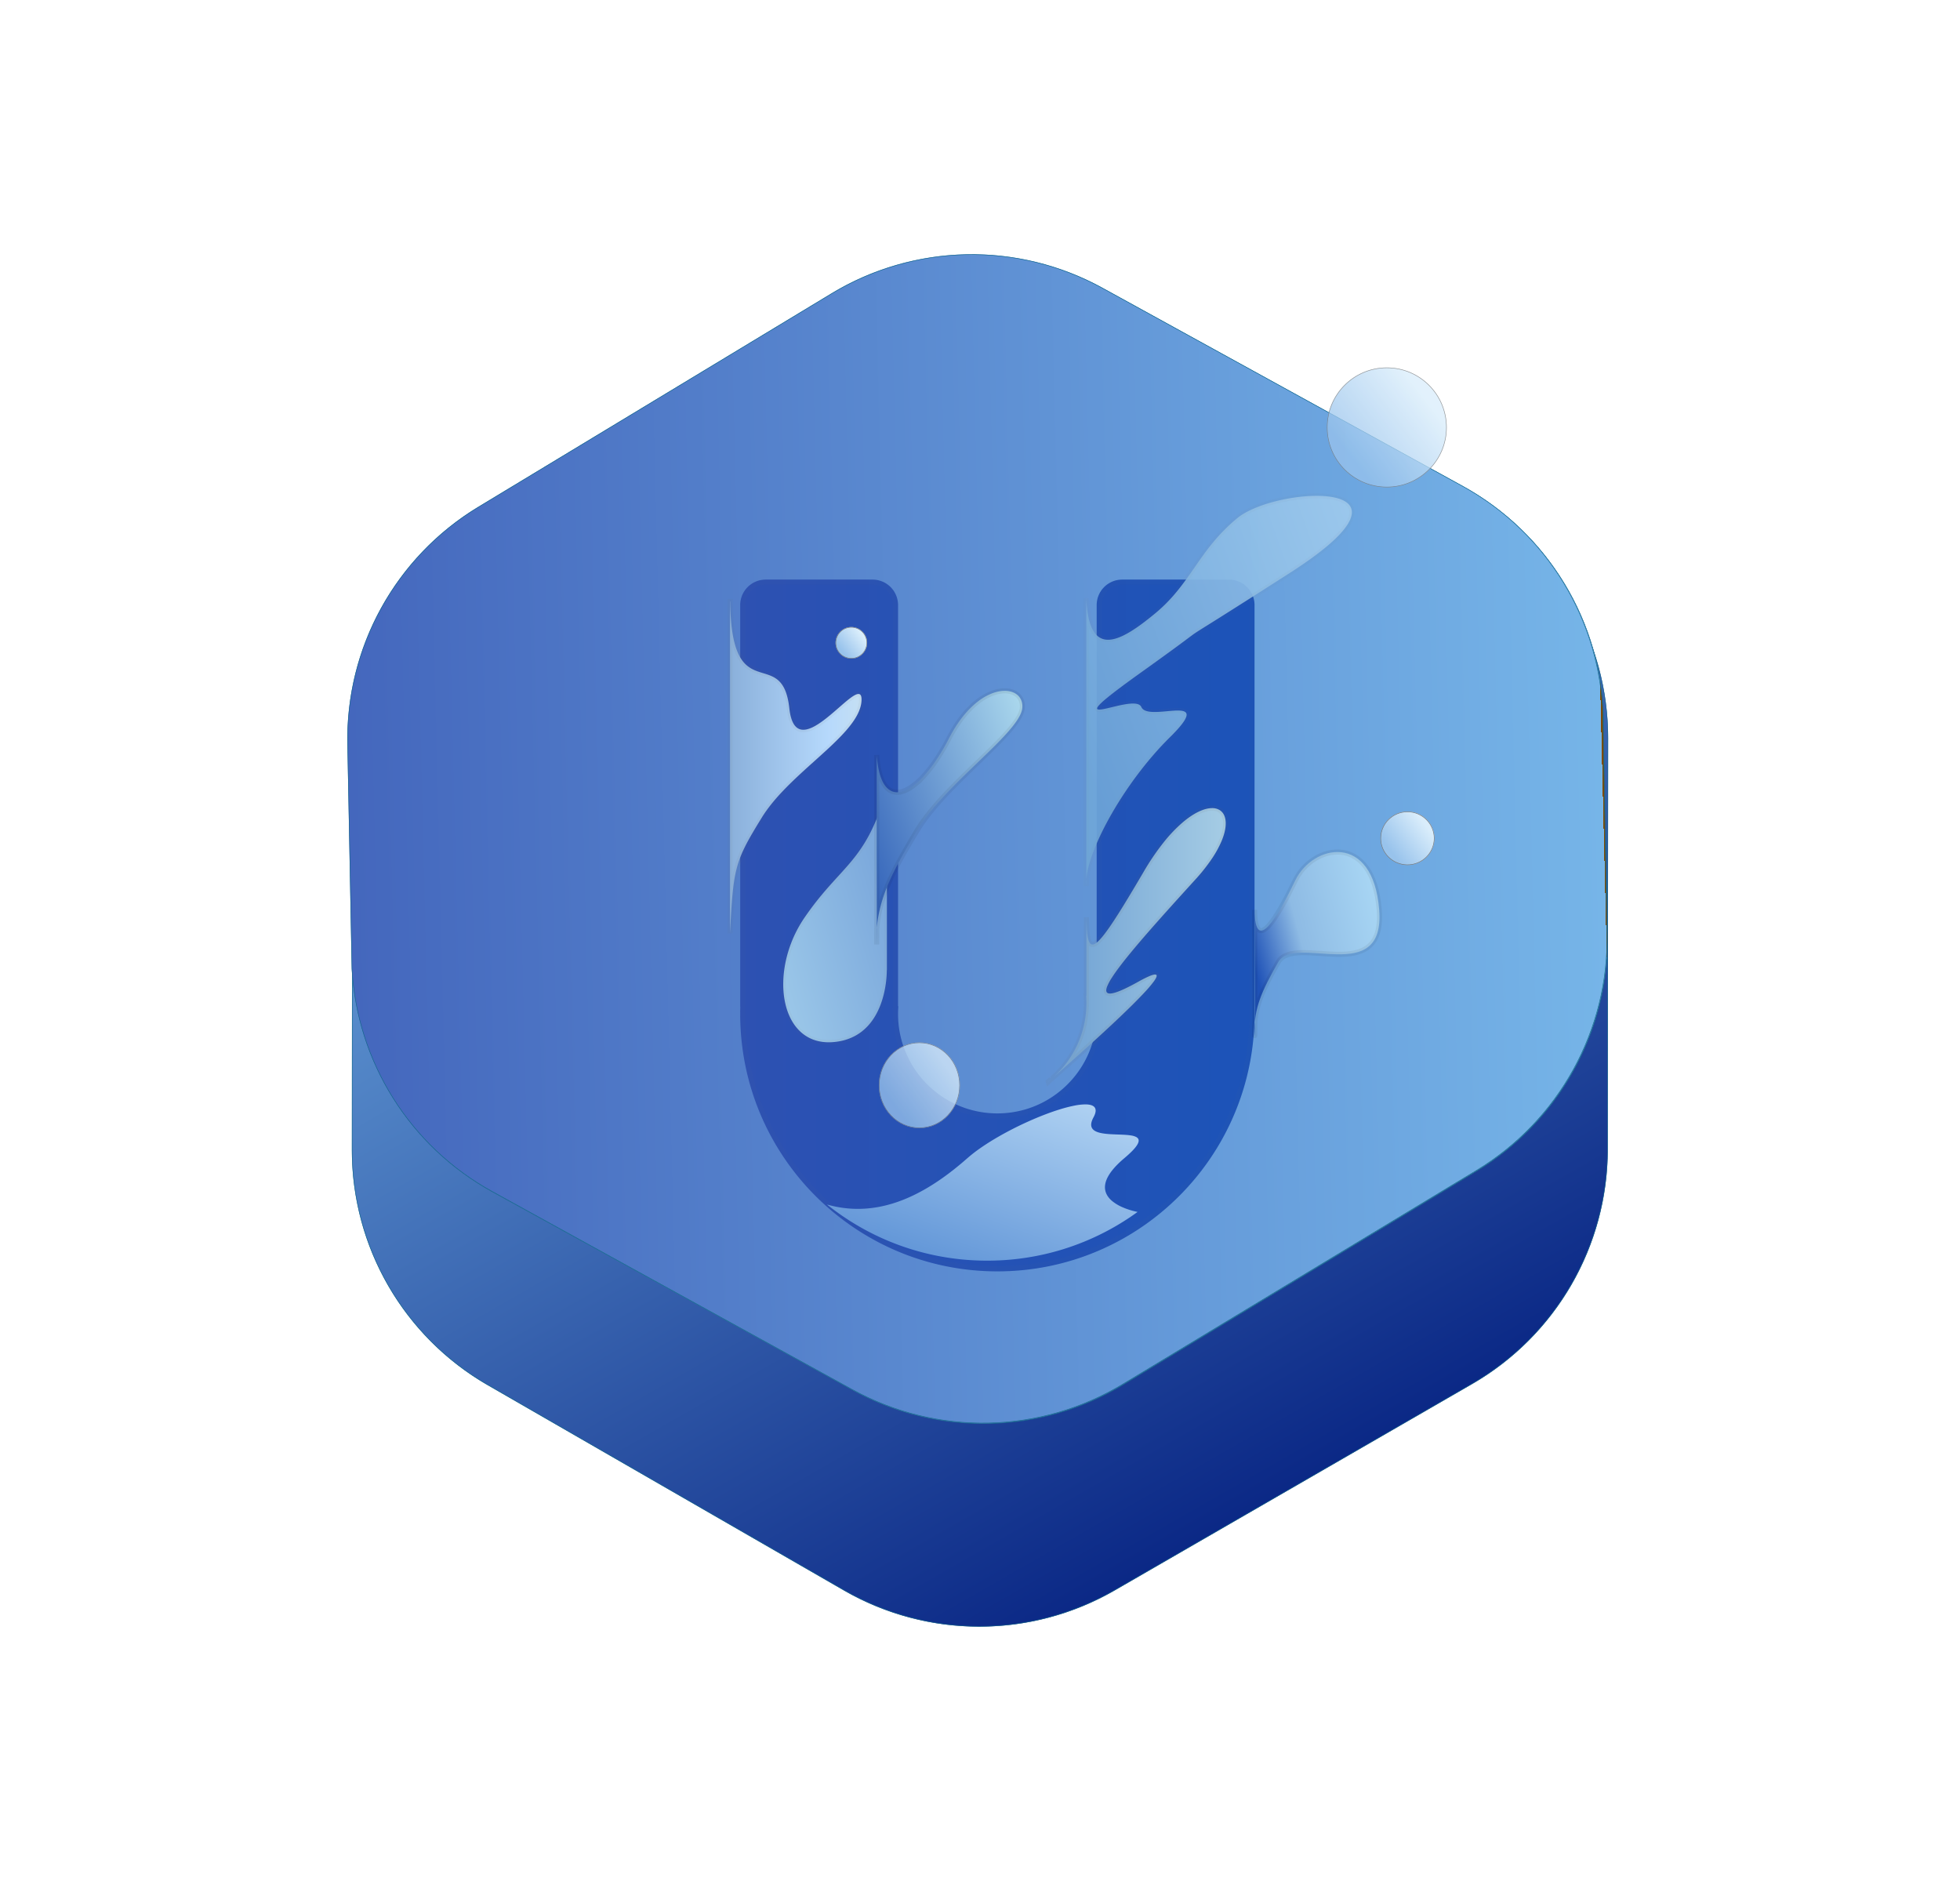 <svg xmlns="http://www.w3.org/2000/svg" xmlns:xlink="http://www.w3.org/1999/xlink" width="3845.075" height="3703.814" viewBox="0 0 3845.075 3703.814">
  <defs>
    <linearGradient id="linear-gradient" x1="0.5" x2="0.5" y2="1" gradientUnits="objectBoundingBox">
      <stop offset="0" stop-color="#0a2785"/>
      <stop offset="0.5" stop-color="#416fb7"/>
      <stop offset="1" stop-color="#76b5e8"/>
      <stop offset="1" stop-color="#804900"/>
    </linearGradient>
    <filter id="Polygon_1" x="0" y="0" width="3845.075" height="3703.814" filterUnits="userSpaceOnUse">
      <feOffset dy="40" input="SourceAlpha"/>
      <feGaussianBlur stdDeviation="25" result="blur"/>
      <feFlood flood-opacity="0.161"/>
      <feComposite operator="in" in2="blur"/>
      <feComposite in="SourceGraphic"/>
    </filter>
    <linearGradient id="linear-gradient-2" x1="0.878" y1="0.271" x2="-0.074" y2="0.787" gradientUnits="objectBoundingBox">
      <stop offset="0" stop-color="#75b4e7"/>
      <stop offset="1" stop-color="#14348e"/>
      <stop offset="1" stop-color="#804900"/>
    </linearGradient>
    <filter id="Subtraction_10" x="596.007" y="408.637" width="2654.062" height="2485.6" filterUnits="userSpaceOnUse">
      <feOffset dy="40" input="SourceAlpha"/>
      <feGaussianBlur stdDeviation="25" result="blur-2"/>
      <feFlood flood-opacity="0.161"/>
      <feComposite operator="in" in2="blur-2"/>
      <feComposite in="SourceGraphic"/>
    </filter>
    <linearGradient id="linear-gradient-3" x1="0.5" x2="0.5" y2="1" gradientUnits="objectBoundingBox">
      <stop offset="0" stop-color="#4467bd"/>
      <stop offset="1" stop-color="#76b5e8"/>
      <stop offset="1" stop-color="#804900"/>
    </linearGradient>
    <filter id="Subtraction_2" x="595.007" y="407.637" width="2654.062" height="2485.6" filterUnits="userSpaceOnUse">
      <feOffset dy="40" input="SourceAlpha"/>
      <feGaussianBlur stdDeviation="25" result="blur-3"/>
      <feFlood flood-opacity="0.161"/>
      <feComposite operator="in" in2="blur-3"/>
      <feComposite in="SourceGraphic"/>
    </filter>
    <linearGradient id="linear-gradient-4" y1="0.357" x2="1" y2="0.357" gradientUnits="objectBoundingBox">
      <stop offset="0" stop-color="#2d51b2"/>
      <stop offset="1" stop-color="#1c53b8"/>
    </linearGradient>
    <filter id="Union_1" x="1392.111" y="1076.964" width="1129" height="1476.999" filterUnits="userSpaceOnUse">
      <feOffset dx="40" dy="40" input="SourceAlpha"/>
      <feGaussianBlur stdDeviation="20" result="blur-4"/>
      <feFlood flood-opacity="0.49"/>
      <feComposite operator="in" in2="blur-4"/>
      <feComposite in="SourceGraphic"/>
    </filter>
    <linearGradient id="linear-gradient-5" y1="1" x2="1" y2="1" gradientUnits="objectBoundingBox">
      <stop offset="0" stop-color="#8ab0db"/>
      <stop offset="0.751" stop-color="#b6d9fc"/>
      <stop offset="1" stop-color="#c5dff3"/>
    </linearGradient>
    <filter id="w1" x="1367.111" y="1114.791" width="388.05" height="781.231" filterUnits="userSpaceOnUse">
      <feOffset dx="20" dy="20" input="SourceAlpha"/>
      <feGaussianBlur stdDeviation="20" result="blur-5"/>
      <feFlood flood-opacity="0.161"/>
      <feComposite operator="in" in2="blur-5"/>
      <feComposite in="SourceGraphic"/>
    </filter>
    <linearGradient id="linear-gradient-6" x1="0.774" y1="0.13" x2="-0.242" y2="0.867" gradientUnits="objectBoundingBox">
      <stop offset="0" stop-color="#7ca9dc"/>
      <stop offset="1" stop-color="#a1cdeb"/>
    </linearGradient>
    <filter id="w2" x="1471.539" y="1485.109" width="333.364" height="624.482" filterUnits="userSpaceOnUse">
      <feOffset dx="20" dy="20" input="SourceAlpha"/>
      <feGaussianBlur stdDeviation="20" result="blur-6"/>
      <feFlood flood-opacity="0.161"/>
      <feComposite operator="in" in2="blur-6"/>
      <feComposite in="SourceGraphic"/>
    </filter>
    <linearGradient id="linear-gradient-7" x1="1" y1="-0.064" x2="-0.121" y2="0.636" gradientUnits="objectBoundingBox">
      <stop offset="0" stop-color="#b0ddef"/>
      <stop offset="1" stop-color="#3666bb"/>
    </linearGradient>
    <linearGradient id="linear-gradient-8" x1="0.248" y1="1" x2="0.968" gradientUnits="objectBoundingBox">
      <stop offset="0" stop-color="#669cdb"/>
      <stop offset="1" stop-color="#c5e5fb"/>
    </linearGradient>
    <filter id="w4" x="1559.252" y="2101.432" width="742.449" height="436.53" filterUnits="userSpaceOnUse">
      <feOffset dx="20" dy="20" input="SourceAlpha"/>
      <feGaussianBlur stdDeviation="20" result="blur-7"/>
      <feFlood flood-opacity="0.161"/>
      <feComposite operator="in" in2="blur-7"/>
      <feComposite in="SourceGraphic"/>
    </filter>
    <linearGradient id="linear-gradient-9" x1="0.211" y1="0.326" x2="1.08" y2="0.326" gradientUnits="objectBoundingBox">
      <stop offset="0" stop-color="#78a8d6"/>
      <stop offset="1" stop-color="#aad0e6"/>
    </linearGradient>
    <filter id="w5" x="1991.04" y="1520.246" width="478.574" height="671.287" filterUnits="userSpaceOnUse">
      <feOffset dx="20" dy="20" input="SourceAlpha"/>
      <feGaussianBlur stdDeviation="20" result="blur-8"/>
      <feFlood flood-opacity="0.161"/>
      <feComposite operator="in" in2="blur-8"/>
      <feComposite in="SourceGraphic"/>
    </filter>
    <linearGradient id="linear-gradient-10" x1="-0.053" y1="0.554" x2="1.078" y2="0.094" gradientUnits="objectBoundingBox">
      <stop offset="0" stop-color="#6fa7d9"/>
      <stop offset="1" stop-color="#b0d7f5"/>
    </linearGradient>
    <filter id="w6" x="2065.759" y="907.677" width="651.369" height="890.749" filterUnits="userSpaceOnUse">
      <feOffset dx="20" dy="20" input="SourceAlpha"/>
      <feGaussianBlur stdDeviation="20" result="blur-9"/>
      <feFlood flood-opacity="0.161"/>
      <feComposite operator="in" in2="blur-9"/>
      <feComposite in="SourceGraphic"/>
    </filter>
    <linearGradient id="linear-gradient-11" x1="1.119" x2="-0.067" y2="0.5" gradientUnits="objectBoundingBox">
      <stop offset="0" stop-color="#b2e0fa"/>
      <stop offset="0.695" stop-color="#8ebbe4"/>
      <stop offset="1" stop-color="#1f52b7"/>
    </linearGradient>
    <filter id="w3" x="2396.137" y="1606.326" width="375.091" height="490.299" filterUnits="userSpaceOnUse">
      <feOffset dx="40" dy="40" input="SourceAlpha"/>
      <feGaussianBlur stdDeviation="20" result="blur-10"/>
      <feFlood flood-color="#201a1f" flood-opacity="0.6"/>
      <feComposite operator="in" in2="blur-10"/>
      <feComposite in="SourceGraphic"/>
    </filter>
    <linearGradient id="linear-gradient-12" x1="0.211" y1="0.767" x2="0.852" y2="0.276" gradientUnits="objectBoundingBox">
      <stop offset="0" stop-color="#98c3ec"/>
      <stop offset="1" stop-color="#d9edfb"/>
    </linearGradient>
    <filter id="Ellipse_13" x="2594.111" y="711.964" width="253" height="253" filterUnits="userSpaceOnUse">
      <feOffset dy="3" input="SourceAlpha"/>
      <feGaussianBlur stdDeviation="3" result="blur-11"/>
      <feFlood flood-opacity="0.161"/>
      <feComposite operator="in" in2="blur-11"/>
      <feComposite in="SourceGraphic"/>
    </filter>
    <filter id="Ellipse_15" x="1664.111" y="1984.964" width="279" height="288" filterUnits="userSpaceOnUse">
      <feOffset dx="20" dy="20" input="SourceAlpha"/>
      <feGaussianBlur stdDeviation="20" result="blur-12"/>
      <feFlood flood-opacity="0.161"/>
      <feComposite operator="in" in2="blur-12"/>
      <feComposite in="SourceGraphic"/>
    </filter>
    <filter id="Ellipse_16" x="2648.111" y="1531.964" width="226" height="225" filterUnits="userSpaceOnUse">
      <feOffset dx="40" dy="40" input="SourceAlpha"/>
      <feGaussianBlur stdDeviation="20" result="blur-13"/>
      <feFlood flood-color="#201a1f" flood-opacity="0.6"/>
      <feComposite operator="in" in2="blur-13"/>
      <feComposite in="SourceGraphic"/>
    </filter>
  </defs>
  <g id="logo" transform="translate(75 35)">
    <g transform="matrix(1, 0, 0, 1, -75, -35)" filter="url(#Polygon_1)">
      <g id="Polygon_1-2" data-name="Polygon 1" transform="translate(3770.07 2165.69) rotate(150)" fill="url(#linear-gradient)">
        <path d="M1827.819,0a532,532,0,0,1,460.51,265.627l403.835,698.156a532,532,0,0,1,0,532.746l-403.835,698.156a532,532,0,0,1-460.51,265.627h-809.4a532,532,0,0,1-460.51-265.627L154.079,1496.529a532,532,0,0,1,0-532.746L557.914,265.627A532,532,0,0,1,1018.424,0Z" stroke="none"/>
        <path d="M 1018.424 1 C 971.644 1 925.066 7.175 879.983 19.352 C 835.629 31.333 792.943 49.057 753.11 72.033 C 713.277 95.009 676.562 123.084 643.983 155.479 C 610.869 188.407 582.202 225.635 558.78 266.127 L 154.944 964.283 C 131.466 1004.874 113.46 1048.392 101.427 1093.629 C 89.59 1138.131 83.588 1184.065 83.588 1230.156 C 83.588 1276.247 89.59 1322.181 101.427 1366.683 C 113.46 1411.92 131.466 1455.438 154.944 1496.028 L 558.78 2194.185 C 582.202 2234.678 610.868 2271.906 643.983 2304.833 C 676.562 2337.228 713.277 2365.303 753.11 2388.279 C 792.943 2411.255 835.629 2428.979 879.983 2440.96 C 925.066 2453.137 971.644 2459.312 1018.424 2459.312 L 1827.819 2459.312 C 1874.598 2459.312 1921.177 2453.137 1966.26 2440.96 C 2010.614 2428.979 2053.3 2411.255 2093.133 2388.279 C 2132.965 2365.303 2169.681 2337.228 2202.26 2304.833 C 2235.374 2271.906 2264.041 2234.678 2287.463 2194.185 L 2691.298 1496.028 C 2714.777 1455.438 2732.783 1411.92 2744.815 1366.683 C 2756.652 1322.181 2762.655 1276.247 2762.655 1230.156 C 2762.655 1184.065 2756.652 1138.131 2744.815 1093.629 C 2732.783 1048.392 2714.777 1004.874 2691.298 964.283 L 2287.463 266.127 C 2264.041 225.634 2235.374 188.407 2202.26 155.479 C 2169.681 123.084 2132.965 95.009 2093.133 72.033 C 2053.3 49.057 2010.614 31.333 1966.26 19.352 C 1921.177 7.175 1874.598 1 1827.819 1 L 1018.424 1 M 1018.424 -0 L 1827.819 -0 C 2017.73 -0 2193.24 101.235 2288.329 265.627 L 2692.164 963.783 C 2787.484 1128.574 2787.484 1331.738 2692.164 1496.529 L 2288.329 2194.686 C 2193.24 2359.076 2017.73 2460.312 1827.819 2460.312 L 1018.424 2460.312 C 828.512 2460.312 653.003 2359.076 557.914 2194.686 L 154.078 1496.529 C 58.758 1331.738 58.758 1128.574 154.078 963.783 L 557.914 265.627 C 653.003 101.235 828.512 -0 1018.424 -0 Z" stroke="none" fill="rgba(19,106,138,0.98)"/>
      </g>
    </g>
    <g transform="matrix(1, 0, 0, 1, -75, -35)" filter="url(#Subtraction_10)">
      <g id="Subtraction_10-2" data-name="Subtraction 10" transform="matrix(-0.02, -1, 1, -0.02, 110.15, 3612.79)" fill="url(#linear-gradient-2)">
        <path d="M2181.177,3079.747h-.435l-10.57-.008c5.049-.029,10.144-.13,15.146-.3l-426.113-.344a531.9,531.9,0,0,1-460.3-266l-404.7-700.957A531.893,531.893,0,0,1,894,1580.51L1296.7,881.7a531.959,531.959,0,0,1,442.8-266.064l-369.9-.3c1.071-.006,2.039-.008,3.037-.008h.435l806.539.654a531.9,531.9,0,0,1,460.295,266l404.7,700.957a531.9,531.9,0,0,1,.215,531.627l-402.7,698.809a531.925,531.925,0,0,1-460.937,266.373Z" stroke="none"/>
        <path d="M 2185.323 3078.731 C 2230.778 3078.375 2276.003 3072.191 2319.822 3060.335 C 2364.238 3048.318 2406.978 3030.541 2446.854 3007.498 C 2486.732 2984.453 2523.477 2956.299 2556.065 2923.816 C 2589.194 2890.797 2617.854 2853.471 2641.248 2812.875 L 3043.951 2114.065 C 3067.309 2073.534 3085.215 2030.095 3097.174 1984.952 C 3108.939 1940.543 3114.896 1894.708 3114.877 1848.723 C 3114.858 1802.739 3108.865 1756.91 3097.063 1712.507 C 3085.068 1667.375 3067.127 1623.95 3043.737 1583.438 L 2639.039 882.481 C 2615.65 841.969 2587.013 804.718 2553.925 771.764 C 2521.373 739.342 2484.68 711.237 2444.866 688.229 C 2405.052 665.221 2362.38 647.462 2318.036 635.445 C 2272.964 623.231 2226.391 617.019 2179.609 616.981 L 1739.533 616.624 L 1739.533 616.636 C 1694.365 618.174 1649.522 625.484 1606.25 638.361 C 1563.591 651.055 1522.596 669.112 1484.404 692.031 C 1446.169 714.974 1410.919 742.685 1379.632 774.394 C 1347.826 806.626 1320.216 842.898 1297.567 882.2 L 894.864 1581.009 C 871.507 1621.541 853.6 1664.981 841.64 1710.122 C 829.875 1754.537 823.919 1800.371 823.938 1846.352 C 823.957 1892.334 829.95 1938.164 841.751 1982.568 C 853.748 2027.704 871.69 2071.129 895.078 2111.637 L 1299.776 2812.594 C 1323.167 2853.109 1351.804 2890.36 1384.89 2923.312 C 1417.441 2955.732 1454.134 2983.837 1493.949 3006.846 C 1533.763 3029.854 1576.434 3047.612 1620.779 3059.629 C 1665.85 3071.844 1712.423 3078.056 1759.206 3078.094 L 2185.318 3078.438 L 2185.323 3078.731 M 2181.177 3079.747 L 2180.742 3079.747 L 2170.172 3079.739 C 2175.221 3079.71 2180.316 3079.609 2185.318 3079.438 L 1759.205 3079.094 C 1712.335 3079.056 1665.674 3072.832 1620.518 3060.594 C 1576.089 3048.555 1533.337 3030.763 1493.448 3007.712 C 1453.558 2984.66 1416.797 2956.502 1384.184 2924.02 C 1351.035 2891.006 1322.345 2853.685 1298.91 2813.094 L 894.213 2112.137 C 870.78 2071.553 852.804 2028.046 840.785 1982.825 C 828.961 1938.336 822.957 1892.42 822.938 1846.353 C 822.919 1800.285 828.886 1754.364 840.673 1709.866 C 852.656 1664.639 870.596 1621.118 893.997 1580.51 L 1296.701 881.701 C 1319.392 842.325 1347.054 805.985 1378.92 773.691 C 1410.267 741.922 1445.583 714.159 1483.889 691.173 C 1522.154 668.211 1563.226 650.12 1605.965 637.403 C 1649.318 624.501 1694.246 617.178 1739.499 615.636 L 1369.599 615.336 C 1370.671 615.33 1371.638 615.327 1372.637 615.327 L 1373.072 615.327 L 2179.61 615.981 C 2226.479 616.019 2273.141 622.243 2318.297 634.48 C 2362.724 646.519 2405.477 664.311 2445.367 687.363 C 2485.256 710.415 2522.017 738.573 2554.631 771.055 C 2587.782 804.073 2616.472 841.394 2639.905 881.981 L 3044.603 1582.938 C 3068.037 1623.527 3086.012 1667.034 3098.03 1712.25 C 3109.854 1756.736 3115.858 1802.652 3115.877 1848.723 C 3115.896 1894.793 3109.928 1940.714 3098.14 1985.208 C 3086.159 2030.436 3068.219 2073.958 3044.818 2114.565 L 2642.115 2813.374 C 2618.677 2854.046 2589.963 2891.443 2556.771 2924.525 C 2524.12 2957.069 2487.306 2985.277 2447.354 3008.364 C 2407.403 3031.45 2364.583 3049.26 2320.083 3061.301 C 2274.848 3073.54 2228.114 3079.746 2181.177 3079.747 Z" stroke="none" fill="rgba(19,106,138,0.98)"/>
      </g>
    </g>
    <g transform="matrix(1, 0, 0, 1, -75, -35)" filter="url(#Subtraction_2)">
      <g id="Subtraction_2-2" data-name="Subtraction 2" transform="matrix(-0.02, -1, 1, -0.02, 109.15, 3611.79)" fill="url(#linear-gradient-3)">
        <path d="M2181.177,3079.747h-.435l-10.57-.008c5.049-.029,10.144-.13,15.146-.3l-426.113-.344a531.9,531.9,0,0,1-460.3-266l-404.7-700.957A531.893,531.893,0,0,1,894,1580.51L1296.7,881.7a531.959,531.959,0,0,1,442.8-266.064l-369.9-.3c1.071-.006,2.039-.008,3.037-.008h.435l806.539.654a531.9,531.9,0,0,1,460.295,266l404.7,700.957a531.9,531.9,0,0,1,.215,531.627l-402.7,698.809a531.925,531.925,0,0,1-460.937,266.373Z" stroke="none"/>
        <path d="M 2185.323 3078.731 C 2230.778 3078.375 2276.003 3072.191 2319.822 3060.335 C 2364.238 3048.318 2406.978 3030.541 2446.854 3007.498 C 2486.732 2984.453 2523.477 2956.299 2556.065 2923.816 C 2589.194 2890.797 2617.854 2853.471 2641.248 2812.875 L 3043.951 2114.065 C 3067.309 2073.534 3085.215 2030.095 3097.174 1984.952 C 3108.939 1940.543 3114.896 1894.708 3114.877 1848.723 C 3114.858 1802.739 3108.865 1756.91 3097.063 1712.507 C 3085.068 1667.375 3067.127 1623.95 3043.737 1583.438 L 2639.039 882.481 C 2615.65 841.969 2587.013 804.718 2553.925 771.764 C 2521.373 739.342 2484.68 711.237 2444.866 688.229 C 2405.052 665.221 2362.38 647.462 2318.036 635.445 C 2272.964 623.231 2226.391 617.019 2179.609 616.981 L 1739.533 616.624 L 1739.533 616.636 C 1694.365 618.174 1649.522 625.484 1606.25 638.361 C 1563.591 651.055 1522.596 669.112 1484.404 692.031 C 1446.169 714.974 1410.919 742.685 1379.632 774.394 C 1347.826 806.626 1320.216 842.898 1297.567 882.2 L 894.864 1581.009 C 871.507 1621.541 853.6 1664.981 841.64 1710.122 C 829.875 1754.537 823.919 1800.371 823.938 1846.352 C 823.957 1892.334 829.95 1938.164 841.751 1982.568 C 853.748 2027.704 871.69 2071.129 895.078 2111.637 L 1299.776 2812.594 C 1323.167 2853.109 1351.804 2890.36 1384.89 2923.312 C 1417.441 2955.732 1454.134 2983.837 1493.949 3006.846 C 1533.763 3029.854 1576.434 3047.612 1620.779 3059.629 C 1665.85 3071.844 1712.423 3078.056 1759.206 3078.094 L 2185.318 3078.438 L 2185.323 3078.731 M 2181.177 3079.747 L 2180.742 3079.747 L 2170.172 3079.739 C 2175.221 3079.71 2180.316 3079.609 2185.318 3079.438 L 1759.205 3079.094 C 1712.335 3079.056 1665.674 3072.832 1620.518 3060.594 C 1576.089 3048.555 1533.337 3030.763 1493.448 3007.712 C 1453.558 2984.66 1416.797 2956.502 1384.184 2924.02 C 1351.035 2891.006 1322.345 2853.685 1298.91 2813.094 L 894.213 2112.137 C 870.78 2071.553 852.804 2028.046 840.785 1982.825 C 828.961 1938.336 822.957 1892.42 822.938 1846.353 C 822.919 1800.285 828.886 1754.364 840.673 1709.866 C 852.656 1664.639 870.596 1621.118 893.997 1580.51 L 1296.701 881.701 C 1319.392 842.325 1347.054 805.985 1378.92 773.691 C 1410.267 741.922 1445.583 714.159 1483.889 691.173 C 1522.154 668.211 1563.226 650.12 1605.965 637.403 C 1649.318 624.501 1694.246 617.178 1739.499 615.636 L 1369.599 615.336 C 1370.671 615.33 1371.638 615.327 1372.637 615.327 L 1373.072 615.327 L 2179.61 615.981 C 2226.479 616.019 2273.141 622.243 2318.297 634.48 C 2362.724 646.519 2405.477 664.311 2445.367 687.363 C 2485.256 710.415 2522.017 738.573 2554.631 771.055 C 2587.782 804.073 2616.472 841.394 2639.905 881.981 L 3044.603 1582.938 C 3068.037 1623.527 3086.012 1667.034 3098.03 1712.25 C 3109.854 1756.736 3115.858 1802.652 3115.877 1848.723 C 3115.896 1894.793 3109.928 1940.714 3098.14 1985.208 C 3086.159 2030.436 3068.219 2073.958 3044.818 2114.565 L 2642.115 2813.374 C 2618.677 2854.046 2589.963 2891.443 2556.771 2924.525 C 2524.12 2957.069 2487.306 2985.277 2447.354 3008.364 C 2407.403 3031.45 2364.583 3049.26 2320.083 3061.301 C 2274.848 3073.54 2228.114 3079.746 2181.177 3079.747 Z" stroke="none" fill="rgba(19,106,138,0.98)"/>
      </g>
    </g>
    <g transform="matrix(1, 0, 0, 1, -75, -35)" filter="url(#Union_1)">
      <g id="Union_1-2" data-name="Union 1" transform="translate(1412.11 1096.96)" fill="url(#linear-gradient-4)">
        <path d="M478.538,1356.343c-8.527-.433-17.147-1.089-25.62-1.95-8.415-.855-16.91-1.935-25.249-3.21-8.285-1.267-16.645-2.76-24.844-4.44-8.15-1.669-16.361-3.565-24.408-5.637-8-2.06-16.055-4.349-23.941-6.8-7.84-2.441-15.727-5.111-23.441-7.937-7.676-2.812-15.385-5.854-22.91-9.04-7.5-3.172-15.014-6.574-22.348-10.11-7.3-3.521-14.62-7.271-21.753-11.148-7.1-3.862-14.213-7.952-21.127-12.155-6.893-4.191-13.78-8.609-20.47-13.131-6.67-4.509-13.325-9.245-19.779-14.075-6.438-4.818-12.85-9.86-19.058-14.987s-12.356-10.456-18.306-15.867-11.838-11.029-17.52-16.716-11.3-11.584-16.7-17.532-10.741-12.116-15.856-18.318-10.16-12.626-14.978-19.071-9.558-13.117-14.065-19.792c-4.52-6.7-8.935-13.587-13.122-20.483-4.2-6.918-8.289-14.031-12.148-21.14-3.874-7.135-7.621-14.458-11.141-21.767-3.534-7.339-6.934-14.864-10.1-22.362-3.185-7.536-6.224-15.249-9.033-22.925-2.823-7.718-5.492-15.609-7.932-23.457-2.452-7.889-4.739-15.95-6.8-23.956-2.071-8.053-3.966-16.27-5.633-24.424-1.679-8.205-3.171-16.569-4.437-24.86C4.539,920.7,3.459,912.2,2.6,903.786c-.86-8.479-1.516-17.1-1.948-25.637C.221,869.55,0,860.81,0,852.17c0-4.425.058-8.9.173-13.337Q0,836.764,0,834.648V50A50,50,0,0,1,50,0H259.659a50,50,0,0,1,50,50V834.648c0,.77-.017,1.534-.052,2.3h.637c-.388,5.032-.585,10.155-.585,15.226,0,3.335.085,6.71.253,10.033.167,3.3.42,6.628.752,9.9a195.579,195.579,0,0,0,2.953,19.358c1.284,6.28,2.9,12.567,4.8,18.685,1.881,6.049,4.085,12.076,6.552,17.913,2.444,5.783,5.2,11.516,8.205,17.042,2.978,5.486,6.261,10.9,9.76,16.076,3.48,5.155,7.254,10.205,11.216,15.009s8.184,9.45,12.576,13.845,9.047,8.629,13.837,12.584,9.846,7.74,15,11.224c5.178,3.5,10.582,6.786,16.065,9.766,5.521,3,11.252,5.764,17.032,8.21,5.835,2.47,11.858,4.675,17.9,6.556,6.113,1.9,12.395,3.519,18.672,4.8a195.073,195.073,0,0,0,19.345,2.954c3.274.333,6.6.587,9.9.753,3.318.168,6.691.254,10.026.254s6.708-.085,10.027-.254c3.292-.167,6.621-.42,9.895-.753a195.131,195.131,0,0,0,19.346-2.954c6.278-1.285,12.56-2.9,18.672-4.8,6.043-1.881,12.065-4.087,17.9-6.556,5.78-2.446,11.51-5.208,17.032-8.21,5.482-2.98,10.886-6.266,16.065-9.766,5.153-3.484,10.2-7.26,15-11.224s9.444-8.188,13.837-12.584,8.622-9.052,12.575-13.845,7.736-9.854,11.217-15.009c3.5-5.18,6.781-10.589,9.76-16.076,3-5.526,5.76-11.26,8.2-17.042,2.467-5.837,4.672-11.864,6.552-17.913,1.9-6.116,3.516-12.4,4.8-18.685a195.586,195.586,0,0,0,2.952-19.358c.332-3.273.586-6.605.752-9.9.168-3.323.254-6.7.254-10.033,0-5.071-.2-10.193-.586-15.226h.638c-.034-.762-.052-1.526-.052-2.3V50a50,50,0,0,1,50-50H959a50,50,0,0,1,50,50V834.648q0,2.119-.173,4.193c.115,4.431.172,8.906.172,13.33,0,8.639-.221,17.379-.656,25.979-.432,8.531-1.088,17.157-1.948,25.637-.854,8.42-1.934,16.921-3.208,25.265-1.265,8.291-2.758,16.654-4.436,24.86-1.668,8.155-3.563,16.372-5.634,24.424-2.058,8.005-4.345,16.066-6.8,23.956-2.44,7.848-5.108,15.739-7.932,23.457-2.811,7.68-5.85,15.393-9.033,22.925-3.172,7.5-6.571,15.026-10.1,22.362-3.522,7.313-7.27,14.637-11.141,21.767-3.857,7.106-7.945,14.219-12.147,21.14-4.189,6.9-8.6,13.791-13.123,20.483-4.507,6.676-9.239,13.335-14.065,19.792s-9.856,12.862-14.977,19.071-10.449,12.363-15.857,18.318-11.023,11.848-16.7,17.532-11.578,11.31-17.521,16.716-12.108,10.749-18.306,15.867-12.619,10.168-19.058,14.987c-6.455,4.83-13.109,9.566-19.779,14.075-6.69,4.522-13.576,8.94-20.469,13.131-6.915,4.2-14.023,8.293-21.128,12.155-7.132,3.877-14.45,7.627-21.753,11.148-7.332,3.536-14.851,6.937-22.347,10.11-7.527,3.186-15.234,6.227-22.91,9.04-7.714,2.826-15.6,5.5-23.441,7.937-7.885,2.453-15.94,4.742-23.94,6.8-8.047,2.072-16.259,3.968-24.408,5.637-8.2,1.679-16.559,3.172-24.844,4.44-8.338,1.275-16.833,2.355-25.248,3.21-8.473.861-17.094,1.517-25.621,1.95-8.6.436-17.33.656-25.961.656S487.134,1356.779,478.538,1356.343Z" stroke="none"/>
        <path d="M 504.499 1346.999 C 512.962 1346.999 521.527 1346.783 529.954 1346.356 C 538.313 1345.932 546.764 1345.289 555.071 1344.444 C 563.319 1343.606 571.646 1342.547 579.818 1341.297 C 587.939 1340.056 596.131 1338.592 604.169 1336.946 C 612.155 1335.311 620.203 1333.452 628.089 1331.422 C 635.929 1329.403 643.824 1327.16 651.55 1324.756 C 659.234 1322.364 666.964 1319.747 674.523 1316.977 C 682.046 1314.221 689.6 1311.241 696.977 1308.118 C 704.323 1305.009 711.691 1301.676 718.878 1298.21 C 726.035 1294.759 733.208 1291.084 740.198 1287.284 C 747.162 1283.498 754.13 1279.489 760.906 1275.37 C 767.662 1271.261 774.412 1266.932 780.97 1262.498 C 787.508 1258.078 794.031 1253.436 800.358 1248.701 C 806.671 1243.978 812.957 1239.035 819.041 1234.01 C 825.117 1228.993 831.154 1223.76 836.986 1218.456 C 842.812 1213.157 848.591 1207.644 854.162 1202.069 C 859.731 1196.497 865.241 1190.714 870.537 1184.883 C 875.839 1179.046 881.069 1173.004 886.082 1166.926 C 891.102 1160.839 896.041 1154.549 900.763 1148.231 C 905.494 1141.902 910.132 1135.374 914.55 1128.831 C 918.979 1122.27 923.307 1115.516 927.413 1108.753 C 931.532 1101.969 935.539 1094.998 939.32 1088.031 C 943.114 1081.042 946.788 1073.864 950.24 1066.697 C 953.702 1059.506 957.034 1052.132 960.142 1044.78 C 963.262 1037.398 966.241 1029.838 968.995 1022.312 C 971.762 1014.749 974.378 1007.014 976.769 999.323 C 979.172 991.59 981.414 983.691 983.431 975.844 C 985.461 967.953 987.318 959.9 988.953 951.908 C 990.597 943.866 992.06 935.668 993.301 927.541 C 994.55 919.363 995.608 911.031 996.446 902.777 C 997.289 894.463 997.932 886.007 998.356 877.643 C 998.783 869.211 998.999 860.641 998.999 852.17 C 998.999 847.833 998.942 843.445 998.83 839.099 L 998.816 838.556 L 998.861 838.014 C 998.953 836.904 999 835.782 999 834.648 L 999 50 C 999 27.944 981.056 10 959 10 L 749.34 10 C 727.284 10 709.341 27.944 709.341 50 L 709.341 834.648 L 709.382 836.491 L 709.239 845.666 C 709.306 847.836 709.341 850.008 709.341 852.17 C 709.341 855.674 709.251 859.219 709.074 862.708 C 708.899 866.173 708.632 869.675 708.283 873.115 C 707.591 879.935 706.547 886.782 705.179 893.468 C 703.828 900.073 702.129 906.684 700.13 913.117 C 698.155 919.472 695.837 925.81 693.24 931.955 C 690.669 938.037 687.766 944.066 684.613 949.875 C 681.481 955.643 678.029 961.329 674.353 966.775 C 670.694 972.195 666.727 977.503 662.563 982.552 C 658.406 987.591 653.96 992.486 649.347 997.102 C 644.729 1001.723 639.836 1006.173 634.804 1010.328 C 629.758 1014.495 624.453 1018.465 619.037 1022.126 C 613.591 1025.807 607.909 1029.261 602.148 1032.393 C 596.344 1035.548 590.319 1038.452 584.238 1041.026 C 578.101 1043.623 571.767 1045.943 565.412 1047.921 C 558.982 1049.923 552.374 1051.623 545.773 1052.974 C 539.087 1054.343 532.242 1055.388 525.433 1056.08 C 521.992 1056.43 518.492 1056.697 515.033 1056.872 C 511.546 1057.048 508.002 1057.138 504.499 1057.138 C 500.997 1057.138 497.453 1057.048 493.968 1056.872 C 490.507 1056.697 487.008 1056.43 483.568 1056.08 C 476.756 1055.388 469.912 1054.343 463.227 1052.974 C 456.626 1051.623 450.018 1049.923 443.588 1047.921 C 437.229 1045.942 430.895 1043.622 424.761 1041.026 C 418.681 1038.452 412.656 1035.548 406.852 1032.393 C 401.091 1029.261 395.408 1025.807 389.962 1022.125 C 384.547 1018.465 379.242 1014.495 374.197 1010.329 C 369.17 1006.178 364.277 1001.728 359.654 997.102 C 355.041 992.487 350.595 987.592 346.436 982.551 C 342.271 977.501 338.305 972.193 334.648 966.776 C 330.973 961.334 327.521 955.647 324.387 949.875 C 321.234 944.069 318.331 938.039 315.759 931.954 C 313.167 925.822 310.849 919.485 308.868 913.115 C 306.869 906.679 305.17 900.068 303.82 893.467 C 302.452 886.776 301.407 879.929 300.716 873.114 C 300.367 869.675 300.101 866.175 299.925 862.71 C 299.748 859.219 299.659 855.674 299.659 852.17 C 299.659 850.432 299.681 848.689 299.725 846.944 L 299.146 846.944 L 299.618 836.494 L 299.659 834.648 L 299.659 50 C 299.659 27.944 281.715 10 259.659 10 L 50 10 C 27.944 10 10 27.944 10 50 L 10 834.648 C 10 835.779 10.047 836.9 10.139 838.007 L 10.183 838.548 L 10.169 839.091 C 10.057 843.441 10 847.832 10 852.17 C 10 860.642 10.216 869.212 10.643 877.642 C 11.068 886.008 11.71 894.464 12.554 902.777 C 13.391 911.029 14.449 919.36 15.698 927.541 C 16.94 935.667 18.402 943.865 20.048 951.908 C 21.681 959.9 23.539 967.952 25.568 975.845 C 27.586 983.692 29.828 991.592 32.23 999.322 C 34.621 1007.014 37.237 1014.748 40.004 1022.312 C 42.757 1029.835 45.735 1037.394 48.857 1044.779 C 51.964 1052.129 55.295 1059.503 58.759 1066.696 C 62.209 1073.86 65.882 1081.038 69.679 1088.032 C 73.461 1095 77.467 1101.971 81.587 1108.753 C 85.691 1115.512 90.019 1122.267 94.449 1128.83 C 98.867 1135.374 103.505 1141.901 108.235 1148.23 C 112.958 1154.548 117.897 1160.839 122.918 1166.926 C 127.932 1173.006 133.161 1179.047 138.461 1184.882 C 143.759 1190.713 149.269 1196.497 154.838 1202.069 C 160.409 1207.644 166.188 1213.157 172.013 1218.456 C 177.846 1223.76 183.883 1228.993 189.958 1234.01 C 196.044 1239.036 202.33 1243.979 208.641 1248.701 C 214.968 1253.436 221.491 1258.078 228.029 1262.499 C 234.587 1266.932 241.337 1271.261 248.093 1275.369 C 254.87 1279.489 261.837 1283.498 268.801 1287.284 C 275.792 1291.084 282.965 1294.759 290.121 1298.21 C 297.309 1301.676 304.677 1305.01 312.025 1308.119 C 319.399 1311.241 326.953 1314.221 334.475 1316.977 C 342.036 1319.747 349.766 1322.364 357.447 1324.755 C 365.176 1327.16 373.071 1329.403 380.911 1331.422 C 388.797 1333.452 396.845 1335.311 404.832 1336.946 C 412.868 1338.592 421.061 1340.056 429.181 1341.297 C 437.354 1342.547 445.681 1343.606 453.929 1344.444 C 462.236 1345.289 470.686 1345.932 479.044 1346.356 C 487.472 1346.783 496.037 1346.999 504.499 1346.999 M 504.499 1356.999 C 495.868 1356.999 487.134 1356.779 478.538 1356.343 C 470.011 1355.91 461.391 1355.254 452.918 1354.393 C 444.503 1353.538 436.008 1352.458 427.669 1351.183 C 419.384 1349.916 411.025 1348.422 402.826 1346.743 C 394.676 1345.074 386.465 1343.178 378.418 1341.106 C 370.418 1339.046 362.363 1336.758 354.477 1334.304 C 346.637 1331.863 338.75 1329.193 331.035 1326.367 C 323.359 1323.554 315.651 1320.513 308.126 1317.327 C 300.631 1314.156 293.112 1310.754 285.778 1307.218 C 278.476 1303.697 271.157 1299.947 264.025 1296.069 C 256.92 1292.207 249.812 1288.117 242.898 1283.914 C 236.005 1279.723 229.118 1275.306 222.429 1270.783 C 215.759 1266.274 209.104 1261.538 202.649 1256.708 C 196.212 1251.89 189.799 1246.848 183.591 1241.721 C 177.394 1236.603 171.235 1231.265 165.285 1225.854 C 159.342 1220.449 153.447 1214.825 147.765 1209.138 C 142.084 1203.454 136.463 1197.554 131.06 1191.606 C 125.653 1185.654 120.318 1179.49 115.204 1173.289 C 110.082 1167.079 105.043 1160.662 100.226 1154.218 C 95.4 1147.76 90.668 1141.101 86.161 1134.426 C 81.641 1127.73 77.225 1120.838 73.039 1113.943 C 68.837 1107.024 64.75 1099.912 60.891 1092.802 C 57.017 1085.667 53.269 1078.344 49.749 1071.035 C 46.215 1063.696 42.816 1056.172 39.646 1048.673 C 36.461 1041.137 33.422 1033.424 30.613 1025.748 C 27.789 1018.031 25.121 1010.139 22.681 1002.291 C 20.229 994.402 17.942 986.341 15.883 978.335 C 13.812 970.282 11.917 962.065 10.25 953.911 C 8.572 945.706 7.079 937.342 5.813 929.051 C 4.539 920.705 3.459 912.205 2.605 903.786 C 1.744 895.307 1.089 886.682 0.656 878.149 C 0.221 869.55 -3.0517578125e-05 860.81 -3.0517578125e-05 852.17 C -3.0517578125e-05 847.746 0.058 843.268 0.173 838.833 C 0.058 837.453 -3.0517578125e-05 836.057 -3.0517578125e-05 834.648 L -3.0517578125e-05 50 C -3.0517578125e-05 22.386 22.386 5.846058411407284e-05 50 5.846058411407284e-05 L 259.659 5.846058411407284e-05 C 287.274 5.846058411407284e-05 309.659 22.386 309.659 50 L 309.659 834.648 C 309.659 835.419 309.642 836.182 309.608 836.944 L 310.245 836.944 C 309.857 841.976 309.659 847.099 309.659 852.17 C 309.659 855.506 309.744 858.881 309.912 862.204 C 310.08 865.5 310.333 868.832 310.665 872.105 C 311.323 878.587 312.316 885.1 313.618 891.464 C 314.902 897.744 316.517 904.03 318.418 910.148 C 320.299 916.197 322.503 922.225 324.97 928.061 C 327.415 933.844 330.175 939.578 333.175 945.104 C 336.154 950.59 339.437 955.999 342.935 961.179 C 346.415 966.335 350.189 971.384 354.151 976.189 C 358.104 980.98 362.335 985.639 366.727 990.033 C 371.119 994.428 375.773 998.663 380.563 1002.617 C 385.363 1006.581 390.409 1010.357 395.563 1013.841 C 400.74 1017.341 406.145 1020.627 411.628 1023.607 C 417.149 1026.608 422.879 1029.37 428.659 1031.817 C 434.494 1034.286 440.518 1036.492 446.56 1038.373 C 452.673 1040.276 458.955 1041.892 465.233 1043.177 C 471.592 1044.48 478.101 1045.473 484.578 1046.131 C 487.852 1046.464 491.181 1046.718 494.473 1046.885 C 497.792 1047.053 501.165 1047.138 504.499 1047.138 C 507.834 1047.138 511.207 1047.053 514.526 1046.885 C 517.819 1046.718 521.148 1046.464 524.421 1046.131 C 530.898 1045.473 537.407 1044.48 543.767 1043.177 C 550.045 1041.892 556.327 1040.276 562.44 1038.373 C 568.482 1036.492 574.505 1034.286 580.341 1031.817 C 586.121 1029.37 591.851 1026.608 597.372 1023.607 C 602.854 1020.627 608.259 1017.341 613.437 1013.841 C 618.591 1010.357 623.637 1006.581 628.437 1002.617 C 633.226 998.663 637.88 994.429 642.273 990.033 C 646.664 985.64 650.895 980.981 654.848 976.189 C 658.811 971.384 662.585 966.335 666.065 961.179 C 669.562 955.999 672.845 950.591 675.824 945.104 C 678.824 939.578 681.584 933.844 684.029 928.061 C 686.496 922.224 688.701 916.197 690.581 910.148 C 692.482 904.032 694.097 897.745 695.382 891.464 C 696.684 885.1 697.676 878.587 698.334 872.105 C 698.667 868.832 698.92 865.5 699.087 862.204 C 699.255 858.881 699.341 855.506 699.341 852.17 C 699.341 847.1 699.143 841.977 698.755 836.944 L 699.392 836.944 C 699.358 836.182 699.341 835.419 699.341 834.648 L 699.341 50 C 699.341 22.386 721.726 5.846058411407284e-05 749.34 5.846058411407284e-05 L 959 5.846058411407284e-05 C 986.614 5.846058411407284e-05 1009 22.386 1009 50 L 1009 834.648 C 1009 836.061 1008.941 837.458 1008.827 838.841 C 1008.941 843.272 1008.999 847.747 1008.999 852.17 C 1008.999 860.81 1008.779 869.549 1008.343 878.149 C 1007.911 886.68 1007.255 895.306 1006.395 903.786 C 1005.54 912.207 1004.46 920.707 1003.186 929.051 C 1001.921 937.342 1000.427 945.706 998.75 953.911 C 997.082 962.066 995.187 970.283 993.116 978.335 C 991.058 986.341 988.771 994.401 986.318 1002.291 C 983.878 1010.139 981.21 1018.031 978.387 1025.748 C 975.576 1033.428 972.536 1041.141 969.353 1048.673 C 966.182 1056.175 962.782 1063.698 959.25 1071.035 C 955.728 1078.348 951.98 1085.672 948.109 1092.802 C 944.251 1099.909 940.163 1107.022 935.961 1113.943 C 931.772 1120.842 927.357 1127.733 922.839 1134.426 C 918.331 1141.102 913.599 1147.761 908.773 1154.218 C 903.957 1160.662 898.917 1167.079 893.796 1173.289 C 888.682 1179.489 883.347 1185.652 877.939 1191.606 C 872.536 1197.554 866.916 1203.454 861.235 1209.138 C 855.553 1214.825 849.658 1220.449 843.714 1225.854 C 837.765 1231.265 831.606 1236.603 825.408 1241.721 C 819.202 1246.847 812.789 1251.889 806.35 1256.708 C 799.895 1261.538 793.24 1266.274 786.57 1270.783 C 779.881 1275.306 772.994 1279.723 766.102 1283.914 C 759.187 1288.117 752.079 1292.207 744.974 1296.069 C 737.843 1299.947 730.524 1303.697 723.221 1307.218 C 715.889 1310.754 708.37 1314.155 700.874 1317.327 C 693.347 1320.513 685.64 1323.554 677.964 1326.367 C 670.25 1329.193 662.363 1331.863 654.522 1334.304 C 646.637 1336.758 638.582 1339.046 630.582 1341.106 C 622.535 1343.178 614.324 1345.074 606.174 1346.743 C 597.974 1348.422 589.615 1349.916 581.33 1351.183 C 572.992 1352.458 564.497 1353.538 556.082 1354.393 C 547.609 1355.254 538.988 1355.91 530.461 1356.343 C 521.866 1356.779 513.13 1356.999 504.499 1356.999 Z" stroke="none" fill="rgba(112,112,112,0.03)"/>
      </g>
    </g>
    <g transform="matrix(1, 0, 0, 1, -75, -35)" filter="url(#w1)">
      <path id="w1-2" data-name="w1" d="M0,651.231H0V0H.345c.077,7.465.278,14.694.6,21.486.311,6.631.744,13.036,1.286,19.036.528,5.85,1.176,11.485,1.925,16.749C4.882,62.393,5.728,67.314,6.668,71.9c.913,4.448,1.941,8.708,3.057,12.661,1.08,3.829,2.274,7.483,3.548,10.861,1.231,3.262,2.573,6.365,3.991,9.222a79.05,79.05,0,0,0,4.384,7.747c12.172,18.834,28.01,23.655,43.326,28.317h0c2.851.868,5.8,1.765,8.641,2.734a89.446,89.446,0,0,1,8.356,3.271,54.75,54.75,0,0,1,7.894,4.377c1.294.871,2.545,1.807,3.72,2.782a45.279,45.279,0,0,1,3.54,3.272,47.041,47.041,0,0,1,3.338,3.834,51.86,51.86,0,0,1,3.114,4.467c1.009,1.619,1.974,3.359,2.869,5.171.921,1.866,1.8,3.867,2.6,5.947.827,2.138,1.606,4.424,2.314,6.795.726,2.431,1.4,5.026,2,7.713.618,2.749,1.18,5.677,1.672,8.7.5,3.09.946,6.375,1.319,9.764.421,3.827.96,7.44,1.6,10.739a87.159,87.159,0,0,0,2.213,8.971,56.627,56.627,0,0,0,2.781,7.306,37.148,37.148,0,0,0,3.307,5.746,25.849,25.849,0,0,0,3.789,4.288,20.435,20.435,0,0,0,4.228,2.935A19.485,19.485,0,0,0,138.9,251.2a22.477,22.477,0,0,0,4.978.539,30.887,30.887,0,0,0,6.69-.788,47.65,47.65,0,0,0,7.095-2.227,74.113,74.113,0,0,0,7.416-3.461c2.425-1.288,5-2.8,7.651-4.489,4.782-3.049,9.907-6.725,15.669-11.24,4.566-3.578,9.521-7.673,15.592-12.886,3.212-2.758,6.385-5.525,9.454-8.2,16.542-14.428,30.829-26.889,38.533-26.889a5.64,5.64,0,0,1,1.957.325,4.586,4.586,0,0,1,1.6,1.008,6.129,6.129,0,0,1,1.245,1.78,11.313,11.313,0,0,1,.833,2.592,22.366,22.366,0,0,1,.4,3.457,42.312,42.312,0,0,1-.054,4.373,54.312,54.312,0,0,1-.882,6.972,62.825,62.825,0,0,1-1.781,7.009c-.726,2.305-1.61,4.677-2.628,7.05-.994,2.318-2.145,4.7-3.421,7.095-1.244,2.33-2.644,4.733-4.161,7.143-1.475,2.342-3.106,4.763-4.848,7.194-1.687,2.355-3.532,4.795-5.482,7.25-1.883,2.371-3.923,4.83-6.063,7.309-4.067,4.711-8.534,9.556-13.657,14.811-4.583,4.7-9.6,9.638-15.343,15.092-10.7,10.163-22.039,20.356-34.047,31.147-18.942,17.024-38.529,34.627-56.526,53.053-4.651,4.762-9.078,9.462-13.156,13.97-4.376,4.837-8.525,9.642-12.33,14.283C79.6,399.4,75.8,404.315,72.35,409.086c-3.632,5.021-7,10.052-10.024,14.955-13.589,22.063-23.56,38.759-31.272,53.8-4.015,7.829-7.322,15.03-10.111,22.013a198.25,198.25,0,0,0-7.282,21.762c-3.9,14.368-6.568,30.34-8.642,51.787-.939,9.715-1.779,20.688-2.642,34.533C1.529,621.539.734,636.78,0,651.224Z" transform="translate(1412.11 1159.79)" stroke="rgba(112,112,112,0.06)" stroke-width="10" fill="url(#linear-gradient-5)"/>
    </g>
    <g transform="matrix(1, 0, 0, 1, -75, -35)" filter="url(#w2)">
      <path id="w2-2" data-name="w2" d="M89.3,498.137h0c-16.8,0-31.834-4.157-44.677-12.354a77.345,77.345,0,0,1-8.8-6.553,82.114,82.114,0,0,1-7.85-7.749,89.932,89.932,0,0,1-6.89-8.849,100.5,100.5,0,0,1-5.926-9.855c-1.646-3.124-3.185-6.428-4.575-9.821-1.379-3.367-2.644-6.9-3.76-10.511-1.109-3.585-2.1-7.329-2.941-11.128-.839-3.782-1.552-7.71-2.119-11.673S.758,401.6.466,397.5.018,389.177,0,384.956s.108-8.556.368-12.869.666-8.742,1.2-13.122c.54-4.4,1.228-8.877,2.044-13.3.821-4.454,1.792-8.966,2.887-13.41,1.1-4.483,2.36-9.006,3.733-13.444,1.388-4.485,2.93-9,4.583-13.406a241.947,241.947,0,0,1,26.9-51.785c2.945-4.3,5.963-8.585,8.97-12.741,2.854-3.944,5.79-7.9,8.728-11.754,5.392-7.076,10.875-13.942,16.76-20.991,10.872-13.022,21.067-24.2,30.926-35.013l0,0C145.636,130.871,176.062,97.505,203.14.8l.045-.16L203.363,0V356.689h-.224v.005c0,.223.037,2.276-.084,5.654-.118,3.294-.41,8.57-1.132,15a212.7,212.7,0,0,1-3.5,21.385c-.9,4.131-1.925,8.222-3.053,12.159-1.241,4.333-2.634,8.587-4.141,12.644-1.638,4.411-3.453,8.7-5.395,12.758a133.129,133.129,0,0,1-6.813,12.5,116.182,116.182,0,0,1-8.4,11.875c-1.557,1.926-3.187,3.806-4.844,5.586-1.706,1.833-3.49,3.613-5.3,5.291-1.863,1.725-3.808,3.39-5.781,4.949-2.025,1.6-4.138,3.135-6.28,4.561-2.2,1.462-4.484,2.851-6.8,4.127-2.374,1.308-4.844,2.535-7.34,3.646-2.558,1.138-5.216,2.188-7.9,3.119-2.747.953-5.6,1.809-8.484,2.545-2.945.753-6,1.4-9.086,1.926-3.151.537-6.417.961-9.709,1.26C95.786,497.984,92.491,498.137,89.3,498.137Z" transform="translate(1516.54 1526.45)" stroke="rgba(108,108,108,0.05)" stroke-width="10" fill="url(#linear-gradient-6)"/>
    </g>
    <path id="w3-2" data-name="w3" d="M0,497.639H0V467.13c.058-.71.12-1.431.184-2.144C.15,479.4.088,490.385,0,497.639Zm.184-32.658h0C.263,431.8.2,380,0,311.01V125.984C1.754,150.59,6.329,169.335,13.6,181.7c.863,1.468,1.776,2.864,2.714,4.148a41.168,41.168,0,0,0,2.908,3.559,34.578,34.578,0,0,0,3.092,2.981A30.039,30.039,0,0,0,25.58,194.8a27.339,27.339,0,0,0,3.432,1.858,26.306,26.306,0,0,0,3.589,1.314,26.815,26.815,0,0,0,3.735.78,28.873,28.873,0,0,0,3.872.258c14.239,0,31.356-10.052,49.5-29.07a262.18,262.18,0,0,0,26.6-33.481,416.088,416.088,0,0,0,25.661-43.572c2.132-4.149,4.352-8.237,6.6-12.15,2.2-3.83,4.485-7.6,6.792-11.192,2.256-3.517,4.594-6.968,6.949-10.258,2.3-3.215,4.681-6.36,7.071-9.348,2.337-2.921,4.745-5.768,7.159-8.462,2.36-2.634,4.786-5.191,7.211-7.6,2.371-2.355,4.8-4.63,7.229-6.762,2.371-2.083,4.8-4.085,7.212-5.948A112.3,112.3,0,0,1,226.174,5.036,79.4,79.4,0,0,1,239.16,1.227,61.545,61.545,0,0,1,251.1,0a44.475,44.475,0,0,1,14.5,2.274,34.094,34.094,0,0,1,6.03,2.742,29.6,29.6,0,0,1,5.086,3.723,26.97,26.97,0,0,1,7.126,10.571,32.452,32.452,0,0,1,1.776,13.911,30.022,30.022,0,0,1-.8,4.83,42.382,42.382,0,0,1-1.64,5.134c-.671,1.733-1.491,3.559-2.436,5.427-.924,1.826-2,3.747-3.185,5.709-1.161,1.915-2.469,3.927-3.887,5.98-1.381,2-2.909,4.1-4.542,6.239-3.108,4.076-6.764,8.52-10.864,13.211-3.84,4.392-8.068,9.009-12.925,14.114-4.35,4.572-9.129,9.454-14.612,14.927-10.221,10.2-21.183,20.759-32.789,31.935-10.7,10.3-21.755,20.949-32.723,31.805-5.923,5.862-11.267,11.237-16.34,16.432-5.721,5.859-10.928,11.318-15.919,16.688-5.384,5.792-10.5,11.468-15.194,16.871-5.048,5.805-9.814,11.518-14.164,16.98-4.622,5.8-8.938,11.529-12.829,17.017-4.1,5.784-7.866,11.5-11.19,16.98-6.425,10.6-11.968,19.889-16.946,28.407-5.568,9.528-10.444,18.109-14.9,26.233-4.8,8.741-9.013,16.758-12.881,24.508-1.993,3.993-3.906,7.945-5.687,11.747-1.82,3.885-3.566,7.749-5.188,11.483-1.651,3.8-3.23,7.6-4.691,11.276-1.484,3.738-2.9,7.481-4.2,11.125-1.318,3.692-2.564,7.4-3.7,11.029-1.153,3.666-2.234,7.364-3.213,10.99-.989,3.66-1.906,7.363-2.725,11.007-.825,3.67-1.579,7.4-2.239,11.079-.664,3.7-1.254,7.472-1.755,11.208S.527,461.173.185,464.981Z" transform="translate(1644.904 1320.146)" stroke="rgba(0,0,0,0.06)" stroke-width="10" fill="url(#linear-gradient-7)"/>
    <g transform="matrix(1, 0, 0, 1, -75, -35)" filter="url(#w4)">
      <path id="w4-2" data-name="w4" d="M314.177,306.53c-8.614,0-17.326-.22-25.894-.655-8.5-.431-17.1-1.084-25.553-1.943-8.4-.853-16.868-1.93-25.181-3.2-8.256-1.261-16.592-2.75-24.778-4.425-8.115-1.661-16.305-3.551-24.343-5.618-7.986-2.055-16.02-4.336-23.877-6.78-7.828-2.435-15.693-5.1-23.378-7.911-7.66-2.8-15.348-5.836-22.85-9.01-7.482-3.165-14.981-6.555-22.288-10.076-7.276-3.506-14.576-7.244-21.7-11.112-7.085-3.85-14.175-7.926-21.071-12.116-6.874-4.177-13.743-8.58-20.415-13.088-6.65-4.492-13.287-9.212-19.727-14.028-4.4-3.288-8.812-6.7-13.125-10.156.509.135,1,.267,1.448.392,4.977,1.38,10.03,2.6,15.019,3.627,4.923,1.013,9.923,1.867,14.859,2.538,4.87.661,9.814,1.163,14.7,1.491,4.814.323,9.7.487,14.528.487,4.931,0,9.94-.171,14.89-.508,4.87-.332,9.818-.835,14.706-1.494,4.808-.648,9.693-1.466,14.52-2.431,4.746-.948,9.568-2.065,14.332-3.32,4.679-1.232,9.437-2.632,14.142-4.161,4.616-1.5,9.309-3.167,13.949-4.954,4.552-1.753,9.179-3.67,13.754-5.7,4.484-1.988,9.045-4.141,13.557-6.4,4.418-2.209,8.912-4.58,13.357-7.046,4.345-2.41,8.771-4.983,13.155-7.647,4.277-2.6,8.634-5.358,12.95-8.2,4.212-2.774,8.5-5.7,12.744-8.706,4.138-2.927,8.355-6.01,12.534-9.163,4.067-3.068,8.213-6.289,12.323-9.573,7.861-6.282,15.937-13.072,24-20.182A285.978,285.978,0,0,1,299.758,86.5c8.776-6.18,18.53-12.479,28.991-18.721,10.091-6.022,20.857-12,32-17.775,10.882-5.638,22.091-11.063,33.316-16.123,11.134-5.019,22.217-9.651,32.944-13.767,10.814-4.149,21.2-7.752,30.882-10.706a274.806,274.806,0,0,1,27.13-6.94A116.317,116.317,0,0,1,506.706,0c9.919,0,16.286,2.247,18.925,6.679a9.819,9.819,0,0,1,1.238,3.474,14.273,14.273,0,0,1-.012,4.261,25.176,25.176,0,0,1-1.334,5.078,45.608,45.608,0,0,1-2.726,5.925,47.142,47.142,0,0,0-3.011,6.636,26.568,26.568,0,0,0-1.385,5.671,16.193,16.193,0,0,0,.1,4.785,12.473,12.473,0,0,0,1.437,3.979,12.873,12.873,0,0,0,1.37,1.944,14.947,14.947,0,0,0,1.735,1.721,21.22,21.22,0,0,0,4.456,2.831,36.714,36.714,0,0,0,5.594,2.114,63.376,63.376,0,0,0,6.516,1.516c9.206,1.675,20.275,2.07,30.979,2.453h0c4.965.177,9.654.345,14.137.632,2.41.155,4.527.329,6.47.534,2.178.229,4.093.49,5.854.8a32.807,32.807,0,0,1,9.207,2.752,11.966,11.966,0,0,1,3.027,2.132,7.27,7.27,0,0,1,1.759,2.757,7.474,7.474,0,0,1,.387,2.637,11.453,11.453,0,0,1-.559,3.113,20.8,20.8,0,0,1-1.581,3.631,38.5,38.5,0,0,1-2.681,4.192c-1.091,1.5-2.389,3.116-3.857,4.795-1.5,1.711-3.217,3.542-5.111,5.44-1.928,1.933-4.1,3.995-6.441,6.128-2.385,2.169-5.026,4.476-7.849,6.859-29.453,24.851-41.906,46.717-37.011,64.99a31.282,31.282,0,0,0,2.054,5.5,35.306,35.306,0,0,0,2.985,5.029,42.306,42.306,0,0,0,3.77,4.571,52.23,52.23,0,0,0,4.408,4.13,85.238,85.238,0,0,0,21.077,12.439c3.324,1.427,6.873,2.773,10.549,4,2.939.981,5.964,1.887,8.989,2.694,5.165,1.378,8.567,1.992,8.6,2l.435.184c-4.515,3.273-9.126,6.5-13.7,9.594-6.679,4.512-13.548,8.916-20.415,13.088-6.9,4.193-13.991,8.269-21.071,12.116-7.113,3.864-14.413,7.6-21.7,11.112-7.321,3.527-14.82,6.917-22.288,10.076-7.5,3.172-15.185,6.2-22.849,9.01-7.7,2.818-15.564,5.48-23.378,7.911-7.875,2.449-15.909,4.73-23.877,6.78-8.025,2.065-16.215,3.955-24.343,5.618-8.187,1.675-16.523,3.163-24.778,4.425-8.314,1.27-16.786,2.347-25.182,3.2-8.458.858-17.055,1.512-25.553,1.943C331.5,306.31,322.791,306.53,314.177,306.53Z" transform="translate(1602.38 2146.43)" stroke="rgba(112,112,112,0)" stroke-width="10" opacity="0.89" fill="url(#linear-gradient-8)"/>
    </g>
    <g transform="matrix(1, 0, 0, 1, -75, -35)" filter="url(#w5)">
      <path id="w5-2" data-name="w5" d="M.051,536.545v0L0,536.3c1.156-.91,2.321-1.849,3.463-2.792.7-.579,1.406-1.169,2.1-1.754C2.032,534.83.068,536.53.053,536.544Zm9.654-8.408v0c2.617-2.351,5.2-4.794,7.663-7.261,4.413-4.413,8.664-9.091,12.637-13.9s7.776-9.9,11.272-15.073c3.509-5.193,6.809-10.625,9.808-16.144,3.013-5.547,5.787-11.305,8.245-17.116,2.479-5.861,4.695-11.914,6.584-17.99,1.909-6.136,3.533-12.449,4.825-18.765A196.016,196.016,0,0,0,73.7,402.441c.333-3.28.588-6.626.757-9.943.169-3.334.254-6.724.254-10.075,0-4.7-.169-9.456-.5-14.145h.5V214.135c.315,19.046,1.171,31.2,2.779,39.419.918,4.692,2.079,8.092,3.548,10.4,1.532,2.4,3.368,3.569,5.615,3.569,3.38,0,7.658-2.684,13.078-8.206s12-13.892,20.137-25.617c15.01-21.621,35.206-54.355,67.53-109.454a481.4,481.4,0,0,1,38.51-56.66A290.51,290.51,0,0,1,262.4,29.012c11.187-9.654,22.1-17.061,32.449-22.015,9.7-4.643,18.574-7,26.391-7A27.871,27.871,0,0,1,335.91,3.721a23.176,23.176,0,0,1,9.212,10.724c2.5,5.643,3.4,12.631,2.673,20.771-.76,8.559-3.3,18.156-7.556,28.526a203.138,203.138,0,0,1-19.207,35.2,352.916,352.916,0,0,1-32.28,40.787c-23.834,26.217-47.014,51.757-68.581,75.986-23.841,26.783-42.646,48.549-57.492,66.543-17.55,21.271-30.01,37.773-38.092,50.448a101.594,101.594,0,0,0-9.174,17.111c-1.816,4.736-2.222,8.3-1.208,10.593.961,2.173,3.228,3.275,6.736,3.275,4.591,0,11.479-1.885,20.473-5.6,9.315-3.851,21.2-9.795,35.315-17.666a233.3,233.3,0,0,1,21.1-10.673c5.237-2.226,9.125-3.355,11.556-3.355,1.621,0,2.631.5,3,1.492.739,1.968-1.017,5.943-5.218,11.815a236.754,236.754,0,0,1-17.949,21.246c-13.929,15.053-34.16,35.066-60.132,59.483C82.8,463.936,30.18,510.246,9.706,528.137Z" transform="translate(2036.57 1565.25)" stroke="rgba(112,112,112,0.08)" stroke-width="10" fill="url(#linear-gradient-9)"/>
    </g>
    <g transform="matrix(1, 0, 0, 1, -75, -35)" filter="url(#w6)">
      <path id="w6-2" data-name="w6" d="M.319,642.381v12.862A75.878,75.878,0,0,1,.319,642.381ZM0,91.6v0Zm.319-.791c5.154,118.742,63.992,88.538,135.06,29.763S219.779-3.223,296.742-66.5s395.266-79.97,104.082,106.855S296.4,101.484,108.312,235.922C-12.33,322.151,16.034,312.726,55.58,303.3c22.11-5.27,47.716-10.539,52.732.908,5.327,12.158,28.332,10.236,49.587,8.312,34.547-3.125,64.472-6.25,6.359,51.088C76.765,449.932,5.26,578.638.319,642.381Z" transform="translate(2110.76 1062.72)" stroke="rgba(112,112,112,0.05)" stroke-width="10" opacity="0.89" fill="url(#linear-gradient-10)"/>
    </g>
    <g transform="matrix(1, 0, 0, 1, -75, -35)" filter="url(#w3)">
      <path id="w3-3" data-name="w3" d="M-.7,43.457c.859,90.265,45.589,13.407,79.778-57.467s152.536-95.8,164.667,57.467S78.149,89.047,45.536,146.333-2.008,236.932-.7,285.051-.7,43.457-.7,43.457Z" transform="translate(2421.9 1701.15)" stroke="rgba(0,0,0,0.06)" stroke-width="10" fill="url(#linear-gradient-11)"/>
    </g>
    <g transform="matrix(1, 0, 0, 1, -75, -35)" filter="url(#Ellipse_13)">
      <g id="Ellipse_13-2" data-name="Ellipse 13" transform="translate(2603.11 717.96)" stroke="#707070" stroke-width="1" opacity="0.76" fill="url(#linear-gradient-12)">
        <circle cx="117.5" cy="117.5" r="117.5" stroke="none"/>
        <circle cx="117.5" cy="117.5" r="117" fill="none"/>
      </g>
    </g>
    <g id="Ellipse_14" data-name="Ellipse 14" transform="translate(1564.111 1194.964)" stroke="#707070" stroke-width="1" fill="url(#linear-gradient-12)">
      <circle cx="31" cy="31" r="31" stroke="none"/>
      <circle cx="31" cy="31" r="30.5" fill="none"/>
    </g>
    <g transform="matrix(1, 0, 0, 1, -75, -35)" filter="url(#Ellipse_15)">
      <g id="Ellipse_15-2" data-name="Ellipse 15" transform="translate(1704.11 2024.96)" stroke="#707070" stroke-width="1" opacity="0.76" fill="url(#linear-gradient-12)">
        <ellipse cx="79.5" cy="84" rx="79.5" ry="84" stroke="none"/>
        <ellipse cx="79.5" cy="84" rx="79" ry="83.5" fill="none"/>
      </g>
    </g>
    <g transform="matrix(1, 0, 0, 1, -75, -35)" filter="url(#Ellipse_16)">
      <g id="Ellipse_16-2" data-name="Ellipse 16" transform="translate(2668.11 1551.96)" stroke="#707070" stroke-width="1" fill="url(#linear-gradient-12)">
        <ellipse cx="53" cy="52.5" rx="53" ry="52.5" stroke="none"/>
        <ellipse cx="53" cy="52.5" rx="52.5" ry="52" fill="none"/>
      </g>
    </g>
  </g>
</svg>
